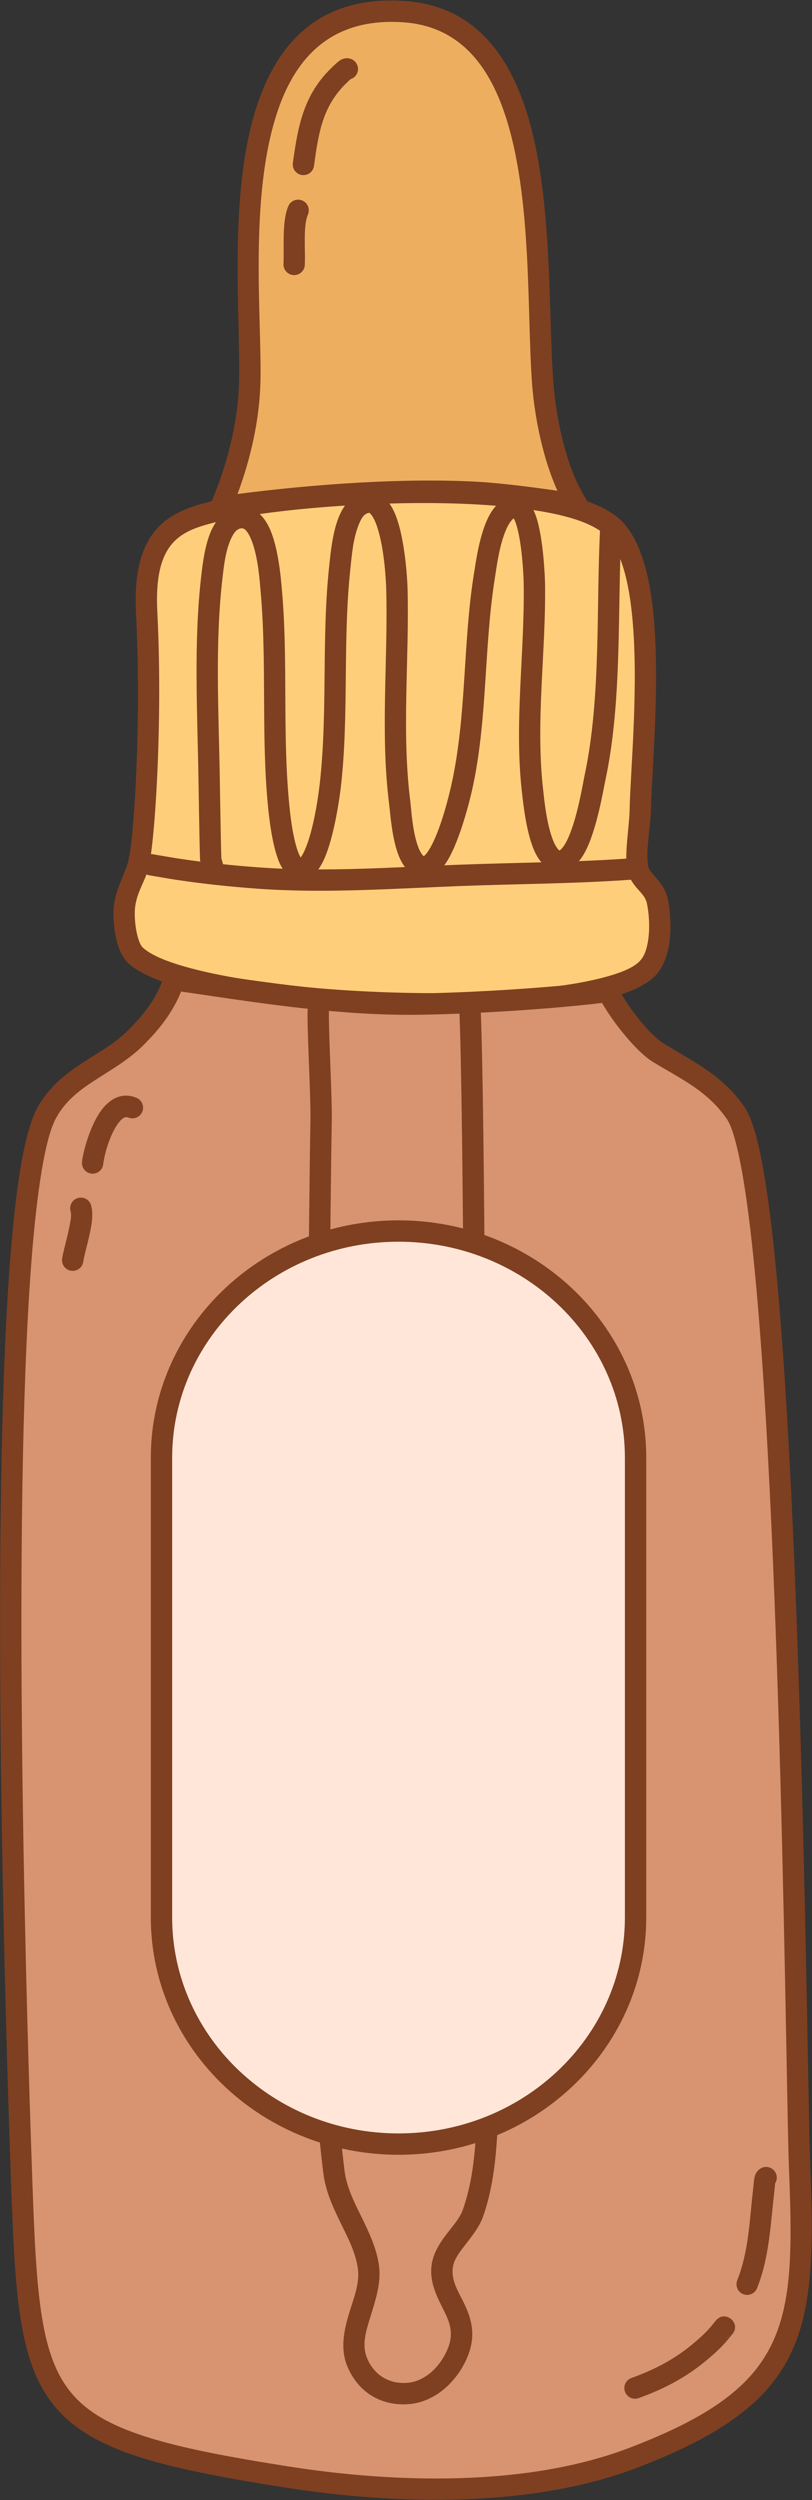 <?xml version="1.0" encoding="UTF-8" standalone="no"?><!DOCTYPE svg PUBLIC "-//W3C//DTD SVG 1.1//EN" "http://www.w3.org/Graphics/SVG/1.1/DTD/svg11.dtd"><svg width="100%" height="100%" viewBox="0 0 1268 3902" version="1.1" xmlns="http://www.w3.org/2000/svg" xmlns:xlink="http://www.w3.org/1999/xlink" xml:space="preserve" xmlns:serif="http://www.serif.com/" style="fill-rule:evenodd;clip-rule:evenodd;stroke-linejoin:round;stroke-miterlimit:2;"><rect x="0" y="0" width="1268" height="3902" fill="#333333" stroke="none"/><g id="Flavor-drops" serif:id="Flavor drops"><path d="M331.637,799.132c-56.293,14.349 -108.982,34.351 -102.624,156.811c8.835,170.158 -3.644,366.582 -14.125,398.025c-8.594,25.783 -21.494,42.953 -21.139,73.102c0.213,18.105 4.106,51.91 18.744,64.875c96.019,85.045 727.487,106.736 801.202,16.64c20.903,-25.547 18.215,-77.142 12.728,-102.389c-4.911,-22.598 -26.954,-31.933 -30.647,-51.591c-4.429,-23.579 3.619,-65.095 4.073,-89.88c1.724,-94.084 33.548,-370.246 -42.561,-441.363c-88.48,-82.676 -502.883,-55.524 -625.651,-24.23Z" style="fill:#ffce7b;"/><path d="M327.52,782.981c-31.446,8.016 -61.521,18.323 -83.211,43.016c-21.4,24.362 -35.444,63.316 -31.94,130.81c8.698,167.527 -2.973,360.933 -13.292,391.891c-9.215,27.643 -22.374,46.243 -21.993,78.568c0.142,12.069 1.811,30.409 6.592,46.267c3.851,12.775 9.907,23.927 17.767,30.889c21.496,19.04 67.836,35.989 128.888,48.594c134.934,27.858 344.029,37.932 497.41,24.383c57.336,-5.065 107,-13.483 142.483,-25.314c26.812,-8.94 46.068,-20.354 56.371,-32.946c10.123,-12.373 16.1,-29.629 18.694,-48.034c3.516,-24.938 1.021,-51.88 -2.579,-68.449c-3.103,-14.276 -11.139,-24.638 -19.461,-34.26c-4.613,-5.334 -9.799,-9.983 -11.093,-16.868c-4.263,-22.697 3.92,-62.64 4.357,-86.497c1.217,-66.407 17.121,-222.774 0.342,-335.214c-7.796,-52.246 -23.227,-95.309 -48.188,-118.633c-28.281,-26.426 -87.41,-43.585 -160.431,-51.988c-161.948,-18.637 -393.687,1.602 -480.716,23.785l-0,0Zm8.233,32.301c84.847,-21.628 310.786,-41.141 468.672,-22.971c64.057,7.372 116.675,20.047 141.484,43.228c10.472,9.786 18.278,24.256 24.484,41.706c10.388,29.207 15.896,66.348 18.624,106.24c7.073,103.398 -4.802,224.773 -5.832,280.935c-0.471,25.712 -8.384,68.801 -3.789,93.262c2.019,10.748 7.625,19.466 14.567,27.763c5.992,7.162 13.856,13.624 16.174,24.29c2.983,13.729 5.058,36.053 2.145,56.717c-1.691,11.999 -4.886,23.513 -11.486,31.579c-10.286,12.572 -33.564,21.482 -64.851,29.236c-52.895,13.108 -127.478,20.228 -208.871,22.213c-143.411,3.499 -307.863,-9.041 -413.179,-34.259c-42.119,-10.086 -74.389,-21.614 -90.351,-35.752c-3.854,-3.413 -6.065,-9.294 -7.954,-15.557c-3.826,-12.691 -5.062,-27.381 -5.175,-37.038c-0.33,-27.976 12.31,-43.711 20.285,-67.635c10.643,-31.93 23.929,-231.37 14.958,-404.16c-2.855,-54.973 6.264,-87.241 23.695,-107.084c17.139,-19.513 41.551,-26.379 66.4,-32.713l0,-0Z" style="fill:#7e4021;"/><path d="M232.954,1366.11c15.063,2.543 30.094,5.284 45.208,7.523c40.853,6.052 82.009,10.342 123.189,13.346c104.796,7.643 209.527,0.094 314.343,-3.974c91.005,-3.532 183.2,-3.605 273.987,-10.302c9.174,-0.677 16.072,-8.674 15.395,-17.848c-0.676,-9.174 -8.674,-16.072 -17.847,-15.395c-90.403,6.669 -182.209,6.72 -272.828,10.237c-103.577,4.02 -207.068,11.59 -310.625,4.037c-40.358,-2.944 -80.692,-7.143 -120.729,-13.074c-14.892,-2.207 -29.701,-4.912 -44.543,-7.418c-9.071,-1.531 -17.678,4.589 -19.209,13.659c-1.532,9.07 4.589,17.678 13.659,19.209Z" style="fill:#7e4021;"/><path d="M344.851,791.382c25.573,-60.143 43.161,-127.597 45.122,-193.511c4.818,-162.018 -58.175,-599.444 240.17,-579.754c235.566,15.546 203.53,388.049 217.202,577.784c4.914,68.189 24.041,145.707 53.104,190.726c1.866,2.89 -90.822,-14.57 -156.578,-18.116c-123.595,-6.664 -276.395,5.559 -399.02,22.871Z" style="fill:#edaf5f;"/><path d="M329.513,784.86c-2.352,5.531 -1.543,11.899 2.115,16.668c3.659,4.768 9.602,7.197 15.553,6.357c121.634,-17.172 273.196,-29.342 395.792,-22.731c59.187,3.191 140.192,17.653 154.441,18.407c9.661,0.511 14.323,-4.405 15.463,-5.68c2.989,-3.345 4.246,-7.107 4.267,-11.087c0.014,-2.797 -0.593,-5.956 -2.692,-9.207c-27.851,-43.141 -45.774,-117.539 -50.483,-182.884c-8.284,-114.95 -0.346,-296.297 -43.733,-426.406c-30.92,-92.723 -87.287,-160.098 -188.995,-166.811c-128.678,-8.492 -195.296,61.48 -228.912,160.163c-47.296,138.845 -26.092,337.406 -29.016,435.726c-1.899,63.868 -19.021,129.21 -43.8,187.485Zm540.96,-18.909c-32.817,-4.757 -86.982,-11.994 -125.705,-14.082c-115.223,-6.213 -255.627,3.819 -373.864,19.165c20.46,-54.881 33.994,-114.366 35.728,-172.668c2.858,-96.102 -18.979,-290.256 27.25,-425.969c28.736,-84.357 85.165,-144.909 195.164,-137.65c86.747,5.725 133.197,65.011 159.568,144.095c42.55,127.598 33.984,305.525 42.108,418.257c4.157,57.686 18.346,121.706 39.751,168.852Z" style="fill:#7e4021;"/><path d="M547.314,123.605c4.204,-1.289 7.892,-4.232 10.011,-8.473c4.111,-8.229 0.769,-18.248 -7.46,-22.359c-4.12,-2.058 -10.164,-3.081 -16.984,0.31c-4.694,2.334 -12.426,10.16 -14.073,11.722c-44.481,42.18 -53.504,91.414 -61.493,149.622c-1.251,9.113 5.132,17.527 14.245,18.778c9.113,1.251 17.528,-5.133 18.779,-14.246c6.902,-50.291 12.974,-93.523 51.405,-129.966l5.57,-5.388Z" style="fill:#7e4021;"/><path d="M450.19,321.786c-10.187,24.079 -6.254,64.252 -7.506,90.128c-0.445,9.188 6.654,17.008 15.841,17.453c9.188,0.444 17.009,-6.654 17.453,-15.842c0.594,-12.274 -0.231,-27.955 -0.014,-43.423c0.181,-12.947 0.881,-25.769 4.925,-35.33c3.584,-8.471 -0.385,-18.259 -8.856,-21.843c-8.472,-3.584 -18.26,0.385 -21.843,8.857Z" style="fill:#7e4021;"/><path d="M469.496,1338.26c-0.333,-0.508 -0.647,-1.022 -0.895,-1.492c-2.174,-4.11 -4.016,-9.192 -5.663,-14.719c-7.113,-23.879 -10.129,-55.297 -11.06,-64.601c-11.229,-112.296 -1.654,-225.568 -11.738,-337.82c-1.599,-17.799 -5.878,-73.295 -23.159,-102.775c-10.752,-18.343 -26.048,-28.155 -45.427,-25.227c-18.872,2.851 -32.634,16.726 -41.398,35.992c-10.09,22.182 -13.573,51.639 -15.517,67.969c-12.603,105.869 -6.38,215.385 -4.701,321.666c0.509,32.195 1.045,64.393 1.717,96.586c0.194,9.273 0.357,18.556 0.763,27.822c0.088,2.022 1.151,6.421 2.055,9.839c-1.622,7.104 1.59,14.706 8.307,18.347c6.646,3.603 11.744,2.413 15,1.171c4.53,-1.729 8.209,-4.969 10.133,-10.453c0.775,-2.207 1.447,-5.789 0.643,-10.305c-0.462,-2.602 -2.528,-9.557 -2.86,-10.666c-0.378,-8.81 -0.531,-17.635 -0.715,-26.45c-0.67,-32.137 -1.206,-64.279 -1.713,-96.418c-1.656,-104.804 -7.958,-212.801 4.471,-317.199c1.659,-13.934 4.149,-39.179 12.759,-58.107c3.714,-8.166 8.037,-15.627 16.035,-16.835c3.701,-0.559 6.312,1.739 8.654,4.653c3.218,4.004 5.772,9.251 7.994,15.071c10.273,26.907 12.552,64.867 13.759,78.301c10.094,112.364 0.53,225.748 11.77,338.155c1.207,12.061 5.918,57.496 16.945,84.132c7.562,18.265 19.748,28.294 31.577,28.898c7.716,0.394 15.165,-2.191 21.961,-8.026c6.291,-5.402 12.316,-14.354 17.359,-25.754c15.66,-35.406 24.084,-97.393 25.686,-111.377c13.049,-113.908 2.563,-229.469 15.188,-343.479c1.541,-13.916 3.541,-42.726 12.14,-64.702c3.757,-9.601 7.864,-18.563 16.438,-20.005c1.136,-0.191 1.834,0.801 2.669,1.663c1.298,1.339 2.468,2.994 3.587,4.856c3.408,5.669 6.137,12.963 8.477,20.999c9.973,34.258 12.102,81.004 12.387,91.898c2.907,111.176 -9.378,223.232 4.391,334.071c2.071,16.671 4.679,57.189 15.884,83.551c6.654,15.654 16.616,26.763 28.786,31.018c8.353,2.92 16.607,2.105 24.627,-2.214c7.537,-4.059 15.268,-12.167 22.073,-23.384c20.208,-33.313 35.526,-97.315 38.372,-110.058c24.45,-109.461 18.011,-222.338 35.821,-332.638c2.328,-14.415 6.09,-45.221 15.475,-69.273c2.634,-6.754 5.675,-12.936 9.455,-17.711c1.295,-1.636 2.628,-3.125 4.109,-4.256c0.647,1.111 1.333,2.386 1.804,3.508c2.082,4.955 3.798,11.01 5.282,17.606c7.083,31.473 8.505,74.31 8.612,82.036c1.49,108.022 -15.106,216.868 -2.74,324.635c1.819,15.847 6.675,64.555 20.381,93.433c8.549,18.011 21.194,28.881 35.416,30.194c15.968,1.474 31.764,-9.803 43.064,-31.326c18.011,-34.304 28.1,-95.788 31.621,-112.346c26.357,-123.933 18.369,-265.346 24.906,-391.181c0.477,-9.186 -6.593,-17.031 -15.78,-17.508c-9.186,-0.478 -17.031,6.593 -17.508,15.779c-6.45,124.154 1.783,263.699 -24.222,385.976c-2.82,13.262 -9.811,57.458 -22.381,89.993c-3.596,9.308 -7.544,17.595 -12.22,23.331c-0.944,1.159 -1.903,2.188 -2.915,3.023c-0.536,0.442 -0.878,1.124 -1.501,1.067c-1.771,-0.163 -2.689,-2.013 -3.968,-3.729c-3.526,-4.732 -6.277,-11.217 -8.676,-18.385c-8.65,-25.846 -11.697,-59.891 -13.101,-72.121c-12.239,-106.659 4.428,-214.383 2.954,-321.294c-0.136,-9.879 -2.518,-72.092 -14.118,-105.838c-4.081,-11.874 -9.707,-20.758 -15.669,-25.594c-7.129,-5.784 -15.148,-7.706 -24.005,-5.379c-13.681,3.594 -25.192,14.512 -33.604,30.25c-14.724,27.549 -20.549,71.039 -23.578,89.796c-17.705,109.647 -11.141,221.873 -35.445,330.686c-2.583,11.563 -16.003,69.807 -34.34,100.035c-1.904,3.139 -3.841,5.926 -5.859,8.192c-0.756,0.849 -1.948,1.853 -2.763,2.502c-1.55,-1.05 -2.741,-2.778 -3.954,-4.651c-2.993,-4.618 -5.252,-10.49 -7.146,-16.853c-6.867,-23.068 -8.458,-52.01 -10.07,-64.981c-13.635,-109.764 -1.269,-220.736 -4.148,-330.833c-0.367,-14.047 -3.983,-81.948 -20.387,-119.026c-10.418,-23.548 -26.819,-35.546 -45.582,-32.391c-19.363,3.256 -33.468,19.049 -41.952,40.73c-9.738,24.887 -12.485,57.421 -14.23,73.18c-12.62,113.968 -2.129,229.487 -15.174,343.354c-1.461,12.756 -8.768,69.389 -23.054,101.687c-1.985,4.488 -4.065,8.435 -6.376,11.488l-0.195,0.241Zm-132.227,1.61l0.52,0.233l-0.166,-0.084l-0.354,-0.149Zm-2.76,-0.905c0.848,0.196 1.688,0.461 2.512,0.801c-0.872,-0.364 -1.71,-0.624 -2.512,-0.801Z" style="fill:#7e4021;"/><path d="M271.882,1529.09c-12.344,37.653 -34.53,65.426 -60.208,90.861c-44.632,44.211 -106.414,58.248 -138.542,116.661c-91.589,166.527 -45.489,1492.55 -39.28,1667.96c12.646,357.247 23.667,399.965 413.928,461.395c168.444,26.515 377.493,32.354 540.249,-29.648c259.69,-98.929 270.816,-200.711 260.569,-455.606c-5.837,-145.196 -15.453,-1521.55 -99.841,-1643.66c-32.11,-46.464 -74.087,-65.594 -120.561,-93.914c-26.086,-15.896 -65.71,-67.698 -78.547,-95.767c-92.016,11.847 -243.806,20.618 -322.217,19.801c-118.93,-1.239 -238.487,-21.049 -355.55,-38.076Z" style="fill:#d89370;"/><path d="M274.281,1512.6c-8.018,-1.167 -15.712,3.602 -18.236,11.3c-11.46,34.955 -32.262,60.601 -56.1,84.213c-21.491,21.288 -47.223,35.154 -71.338,50.887c-27.271,17.793 -52.584,37.776 -70.078,69.583c-11.581,21.056 -21.488,59.597 -29.214,111.633c-11.066,74.533 -18.366,177.826 -22.886,296.329c-17.488,458.462 6.416,1145.71 10.767,1268.62c3.192,90.175 6.337,160.498 15.333,216.234c9.487,58.782 25.656,101.997 53.938,135.547c28.283,33.552 68.872,57.696 128.625,77.105c56.745,18.431 131.428,32.852 230.096,48.383c171.109,26.934 383.443,32.446 548.774,-30.537c107.695,-41.027 173.787,-83.116 214.092,-135.059c60.311,-77.725 63.556,-178.616 57.198,-336.791c-4.674,-116.25 -11.807,-1021.06 -57.699,-1440.91c-6.971,-63.775 -14.863,-116.495 -23.727,-153.818c-6.476,-27.272 -13.859,-46.889 -21.358,-57.741c-33.559,-48.561 -77.027,-69.072 -125.6,-98.671c-24.031,-14.644 -60.237,-62.608 -72.062,-88.465c-3.037,-6.641 -10.043,-10.531 -17.285,-9.599c-91.359,11.762 -242.064,20.476 -319.915,19.665c-118.189,-1.231 -236.992,-20.982 -353.325,-37.903Zm8.581,34.941c113.516,16.655 229.251,35.094 344.396,36.294c75.76,0.789 219.534,-7.303 312.924,-18.497c17.612,31.222 54.352,76.801 79.341,92.029c44.377,27.042 84.862,44.79 115.522,89.157c6.004,8.687 11.165,24.661 16.35,46.492c8.627,36.33 16.236,87.659 23.022,149.738c45.819,419.182 52.862,1322.56 57.528,1438.63c5.938,147.702 6.092,242.438 -50.226,315.018c-37.447,48.259 -99.565,86.226 -199.623,124.343c-160.181,61.022 -365.946,54.854 -531.725,28.759c-96.462,-15.184 -169.505,-29.139 -224.982,-47.158c-52.47,-17.043 -88.6,-37.423 -113.436,-66.886c-24.837,-29.464 -38.185,-67.751 -46.517,-119.375c-8.823,-54.668 -11.797,-123.653 -14.928,-212.101c-4.342,-122.667 -28.224,-808.59 -10.77,-1266.17c4.464,-117.051 11.619,-219.083 22.549,-292.704c6.939,-46.735 15.048,-81.553 25.449,-100.464c14.633,-26.606 36.274,-42.847 59.085,-57.729c25.966,-16.942 53.441,-32.2 76.582,-55.123c24.417,-24.186 45.725,-50.453 59.459,-84.254l-0,-0Z" style="fill:#7e4021;"/><path d="M480.263,1578.88c-0.432,39.519 5.253,132.285 4.49,171.797c-2.279,118.018 -7.368,667.349 -3.318,785.375c9.687,282.233 -10.73,574.848 23.398,855.37c3.532,29.037 15.937,55.279 28.623,81.137c11.046,22.514 22.39,44.671 25.46,68.964c2.808,22.223 -6.294,44.809 -13.222,67.323c-8.803,28.609 -14.58,57.015 -3.37,84.232c16.64,40.399 52.6,62.57 96.064,59.193c42.748,-3.322 77.853,-37.891 92.695,-76.523c12.474,-32.468 4.769,-57.221 -6.311,-80.612c-8.102,-17.107 -19.126,-32.953 -18.03,-52.867c0.749,-13.599 9.018,-24.594 17.473,-35.634c11.618,-15.17 24.135,-30.151 30.153,-47.187c22.351,-63.281 22.703,-135.281 24.736,-201.46c7.356,-239.37 -15.984,-479.341 -19.006,-718.814c-1.783,-141.271 -2.165,-810.365 -9.926,-974.189c-0.435,-9.188 -8.248,-16.294 -17.436,-15.859c-9.188,0.435 -16.295,8.248 -15.86,17.437c7.751,163.629 8.11,831.928 9.891,973.031c3.016,238.993 26.361,478.481 19.02,717.37c-1.931,62.843 -1.625,131.291 -22.85,191.382c-4.9,13.875 -15.724,25.667 -25.186,38.022c-12.628,16.488 -23.173,33.757 -24.291,54.068c-1.172,21.274 6.642,39.493 15.59,57.56c9.601,19.384 21.373,38.583 10.917,65.797c-10.454,27.212 -34.05,52.905 -64.161,55.245c-28.359,2.203 -51.804,-12.295 -62.661,-38.654c-8.23,-19.983 -2.055,-40.73 4.408,-61.735c8.338,-27.097 17.813,-54.558 14.433,-81.305c-3.527,-27.91 -15.914,-53.601 -28.604,-79.467c-11.049,-22.522 -22.383,-45.19 -25.46,-70.481c-34.013,-279.575 -13.519,-571.206 -23.173,-852.487c-4.041,-117.757 1.057,-665.839 3.331,-783.588c0.764,-39.577 -4.918,-132.494 -4.486,-172.077c0.1,-9.198 -7.286,-16.747 -16.484,-16.847c-9.198,-0.101 -16.747,7.285 -16.847,16.483Z" style="fill:#7e4021;"/><path d="M213.119,1713.42c-18.221,-7.498 -34.374,-2.195 -47.828,11.206c-22.182,22.097 -35.445,71.405 -37.225,88.849c-0.933,9.152 5.738,17.339 14.889,18.273c9.151,0.934 17.339,-5.738 18.272,-14.889c1.199,-11.747 8.648,-42.039 21.742,-61.38c2.725,-4.025 5.645,-7.549 8.98,-9.925c2.507,-1.786 5.321,-2.611 8.485,-1.309c8.507,3.5 18.255,-0.564 21.755,-9.07c3.501,-8.507 -0.564,-18.255 -9.07,-21.755Z" style="fill:#7e4021;"/><path d="M110.314,1890.76c1.652,5.343 0.035,13.699 -1.705,22.76c-3.578,18.634 -9.878,39.312 -11.577,50.921c-1.332,9.101 4.976,17.572 14.078,18.904c9.102,1.332 17.572,-4.976 18.904,-14.078c1.958,-13.378 10.149,-38.941 12.974,-59.279c1.608,-11.575 1.4,-21.866 -0.828,-29.074c-2.717,-8.788 -12.058,-13.717 -20.846,-11c-8.788,2.717 -13.717,12.058 -11,20.846Z" style="fill:#7e4021;"/><path d="M1210.36,3407.77c3.04,-4.725 3.621,-10.875 0.996,-16.297c-4.009,-8.279 -13.985,-11.747 -22.264,-7.738c-3.646,1.765 -7.505,5.167 -9.789,10.95c-2.041,5.167 -2.507,15.885 -2.985,19.853c-5.928,49.251 -6.555,97.698 -25.085,144.464c-3.388,8.552 0.804,18.246 9.356,21.634c8.551,3.389 18.245,-0.803 21.634,-9.355c19.608,-49.488 20.917,-100.642 27.19,-152.76c0.219,-1.82 0.729,-8.031 0.947,-10.751Z" style="fill:#7e4021;"/><path d="M1116.83,3623.18c-0.974,1.163 -2.508,3.004 -3.103,3.76c-9.672,12.291 -21.273,22.663 -33.311,32.593c-28.615,23.603 -59.655,39.447 -94.433,51.979c-8.654,3.119 -13.148,12.676 -10.03,21.33c3.119,8.654 12.677,13.148 21.33,10.03c38.458,-13.859 72.701,-31.525 104.343,-57.625c13.881,-11.449 27.144,-23.522 38.296,-37.693c1.205,-1.531 4.454,-5.411 4.849,-5.997c7.546,-11.193 -0.748,-19.925 -2.067,-21.23c-0.587,-0.58 -12.218,-11.346 -23.86,0.39c-0.762,0.769 -1.434,1.593 -2.014,2.463Zm13.723,25.934c2.817,0.272 7.324,-0.252 11.956,-4.921c-3.288,3.314 -7.627,4.957 -11.956,4.921Z" style="fill:#7e4021;"/><path d="M992.497,2275.15c-0,-195.276 -165.862,-353.816 -370.157,-353.816c-204.295,0 -370.157,158.54 -370.157,353.816l0,717.448c0,195.276 165.862,353.816 370.157,353.816c204.295,0 370.157,-158.54 370.157,-353.816l-0,-717.448Z" style="fill:#ffe6d8;"/><path d="M1009.16,2275.15c0,-103.828 -44.675,-197.775 -116.718,-265.115c-69.696,-65.145 -165.022,-105.367 -270.105,-105.367c-105.084,-0 -200.41,40.222 -270.105,105.367c-72.043,67.34 -116.718,161.287 -116.718,265.115c-0,0 -0,717.448 -0,717.448c-0,103.828 44.675,197.776 116.718,265.115c69.695,65.145 165.021,105.368 270.105,105.368c105.083,-0 200.409,-40.223 270.105,-105.368c72.043,-67.339 116.718,-161.287 116.718,-265.115c0,-0 0,-717.448 0,-717.448Zm-33.333,0l-0,717.448c-0,94.313 -40.706,179.595 -106.147,240.763c-63.813,59.647 -151.128,96.386 -247.343,96.386c-96.215,0 -183.53,-36.739 -247.343,-96.386c-65.441,-61.168 -106.147,-146.45 -106.147,-240.763l-0,-717.448c-0,-94.312 40.706,-179.595 106.147,-240.763c63.813,-59.647 151.128,-96.386 247.343,-96.386c96.215,0 183.53,36.739 247.343,96.386c65.441,61.168 106.147,146.451 106.147,240.763Z" style="fill:#7e4021;"/></g></svg>